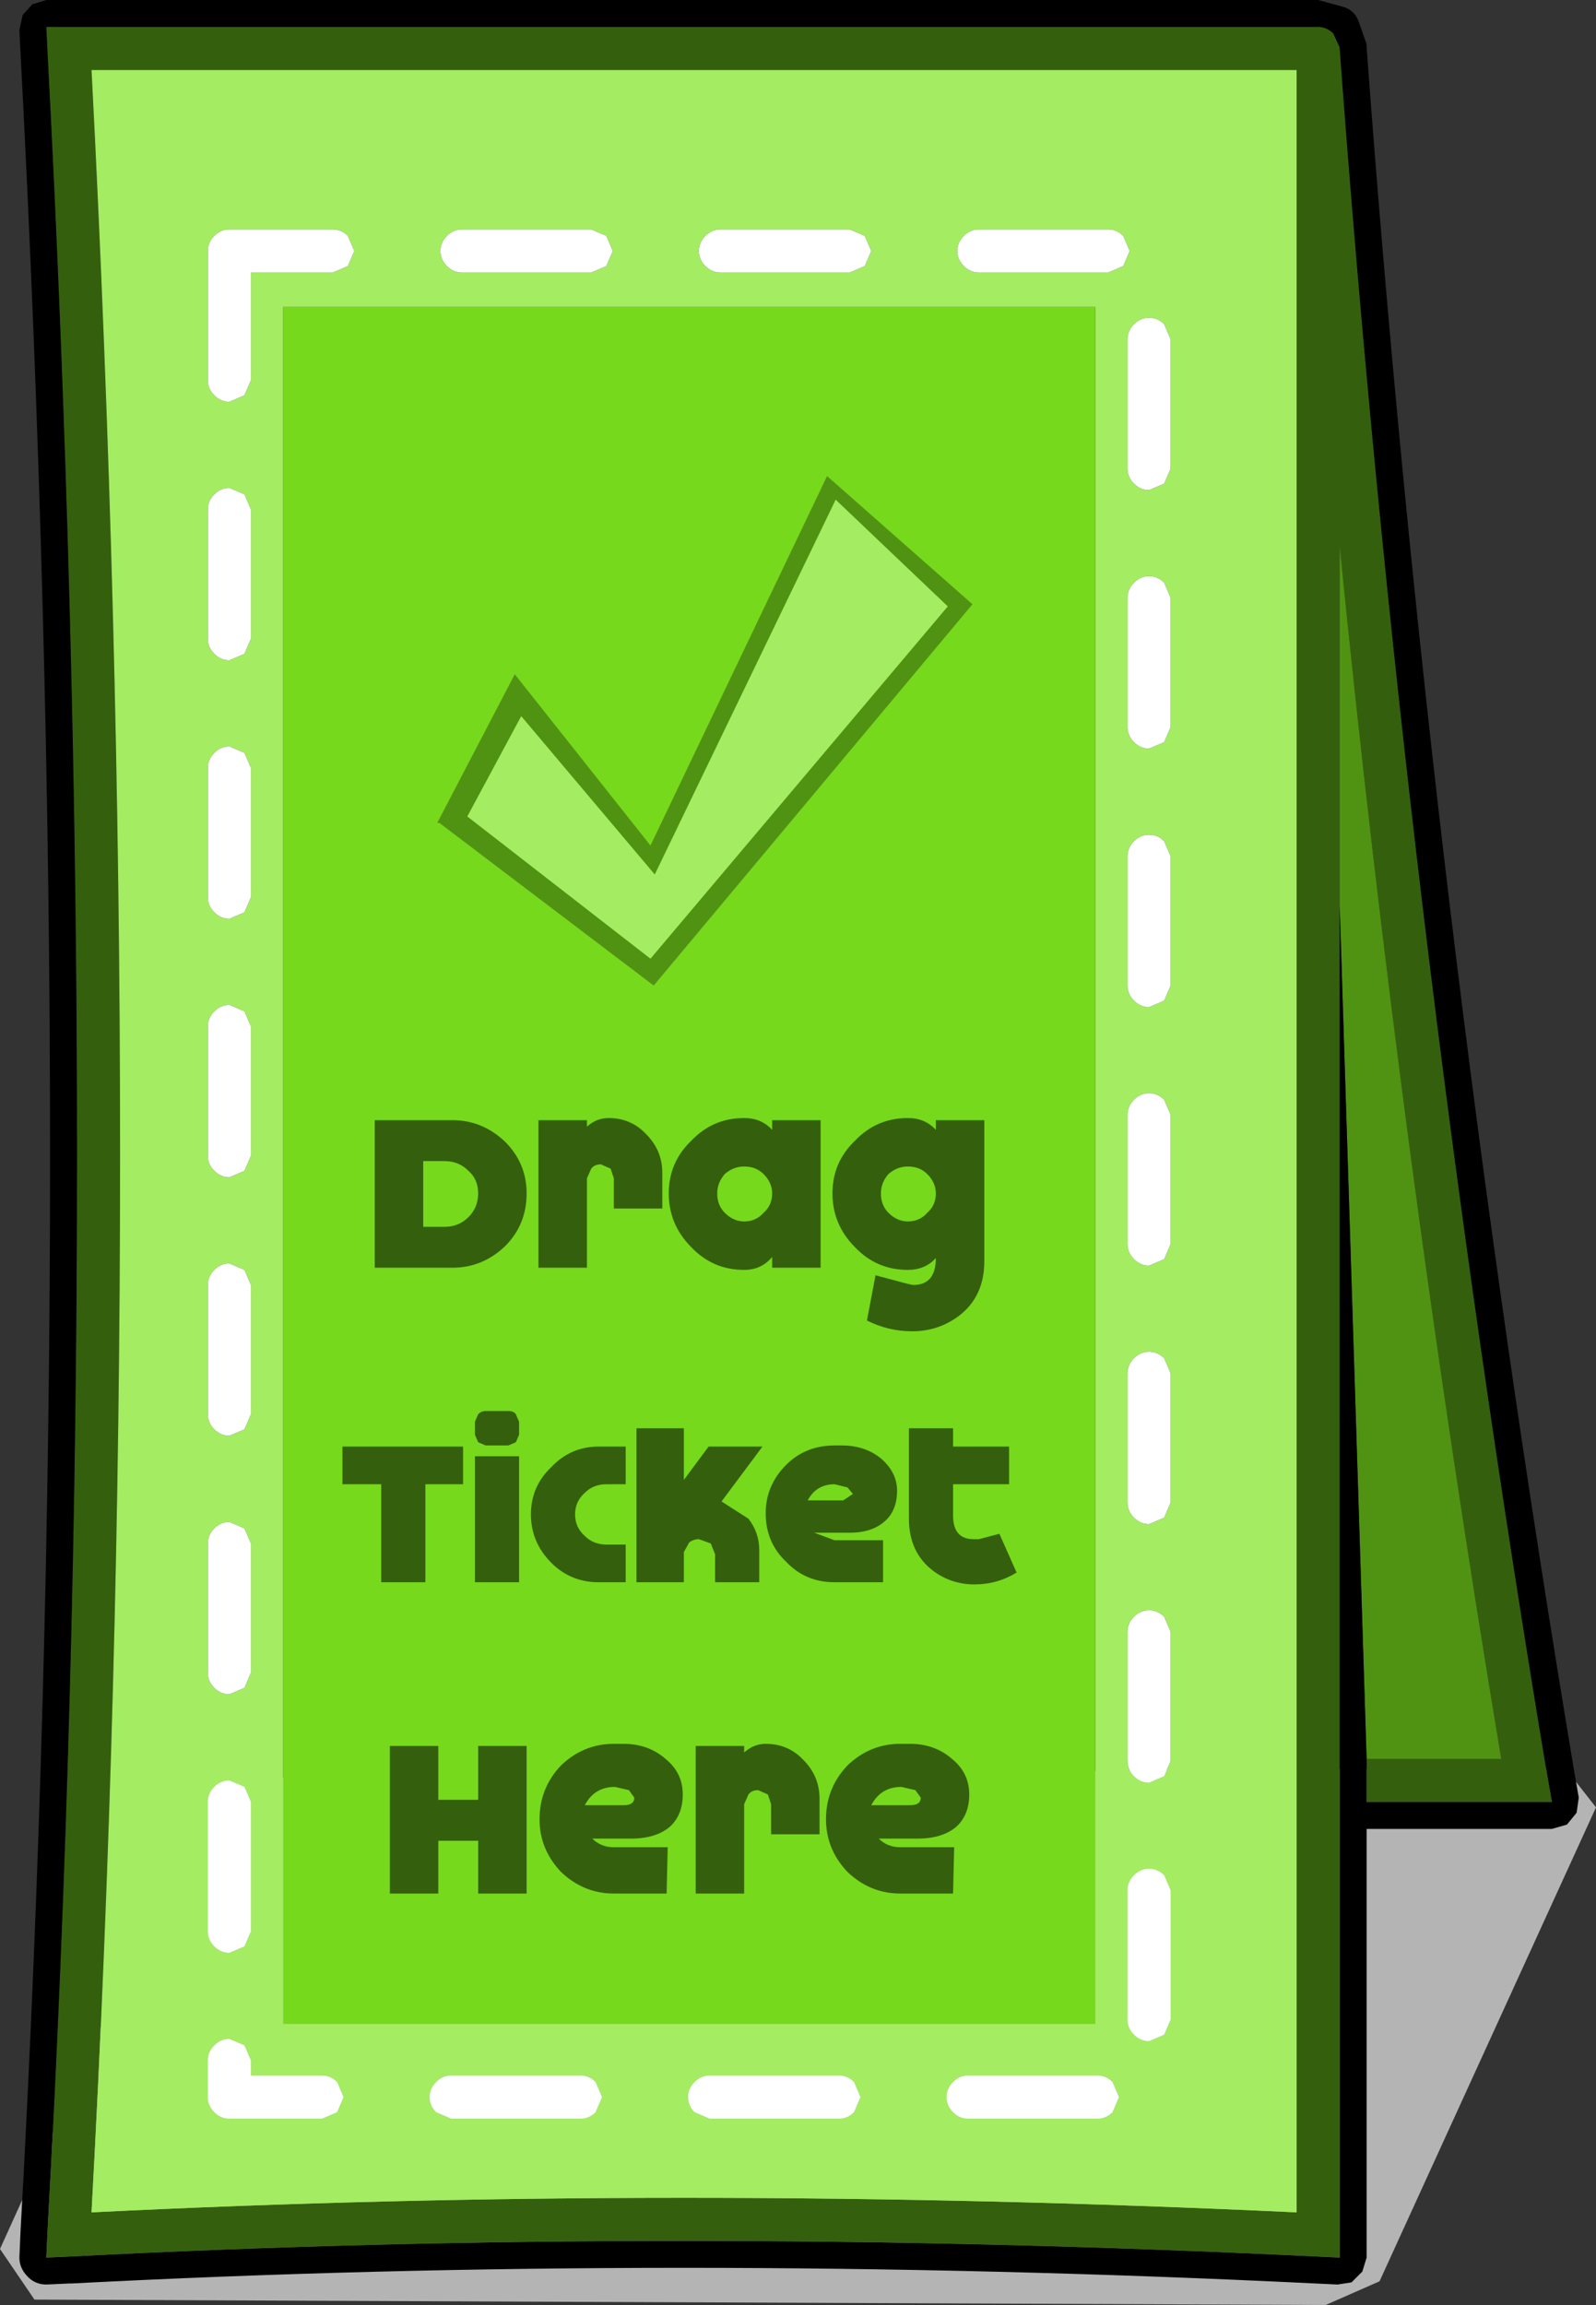 <?xml version="1.0" encoding="UTF-8" standalone="no"?>
<svg xmlns:ffdec="https://www.free-decompiler.com/flash" xmlns:xlink="http://www.w3.org/1999/xlink" ffdec:objectType="shape" height="107.0px" width="74.1px" xmlns="http://www.w3.org/2000/svg">
  <rect width="100%" height="100%" fill="#333333" stroke="none"/>
  <g transform="matrix(1.0, 0.0, 0.0, 1.0, 2.05, 1.25)">
    <path d="M-0.45 105.5 L-2.05 103.15 7.85 81.3 70.6 80.8 72.05 82.65 62.0 104.65 59.5 105.75 -0.45 105.5" fill="#b4b4b4" fill-rule="evenodd" stroke="none"/>
    <path d="M60.15 40.8 L60.15 103.55 59.1 103.5 Q29.2 102.05 1.2 103.5 L0.1 103.55 0.15 102.45 Q2.9 53.1 0.15 1.05 L0.1 0.0 59.15 0.0 Q59.5 0.0 59.8 0.25 L59.85 0.3 60.15 0.95 60.15 1.0 Q63.1 41.1 69.8 81.25 L70.0 82.4 61.4 82.4 61.4 80.4 67.65 80.4 Q62.95 52.25 60.15 24.1 L60.15 40.8 M58.15 2.0 L2.2 2.0 Q4.85 53.0 2.2 101.45 29.3 100.1 58.15 101.45 L58.15 2.0" fill="#34600d" fill-rule="evenodd" stroke="none"/>
    <path d="M42.7 9.7 Q42.4 10.0 42.4 10.4 42.4 10.8 42.7 11.1 43.0 11.4 43.4 11.4 L49.4 11.4 50.1 11.1 50.4 10.4 50.1 9.7 Q49.8 9.4 49.4 9.4 L43.4 9.4 Q43.0 9.4 42.7 9.7 M51.3 13.5 Q50.9 13.5 50.6 13.8 50.3 14.1 50.3 14.5 L50.3 20.5 Q50.3 20.9 50.6 21.2 50.9 21.5 51.3 21.5 L52.0 21.2 52.3 20.5 52.3 14.5 52.0 13.8 Q51.7 13.5 51.3 13.5 M50.6 25.8 Q50.3 26.1 50.3 26.5 L50.3 32.5 Q50.3 32.9 50.6 33.2 50.9 33.5 51.3 33.5 L52.0 33.2 52.3 32.5 52.3 26.5 52.0 25.8 Q51.7 25.5 51.3 25.5 50.9 25.5 50.6 25.8 M50.6 37.8 Q50.3 38.1 50.3 38.5 L50.3 44.5 Q50.3 44.9 50.6 45.2 50.9 45.5 51.3 45.5 L52.0 45.2 52.3 44.5 52.3 38.5 52.0 37.8 Q51.7 37.5 51.3 37.5 50.9 37.5 50.6 37.8 M38.1 9.7 L37.4 9.4 31.4 9.4 Q31.0 9.4 30.7 9.7 30.4 10.0 30.4 10.4 30.4 10.8 30.7 11.1 31.0 11.4 31.4 11.4 L37.4 11.4 38.1 11.1 38.4 10.4 38.1 9.7 M18.4 10.4 Q18.4 10.8 18.7 11.1 19.0 11.4 19.4 11.4 L25.4 11.4 26.1 11.1 26.4 10.4 26.1 9.7 25.4 9.4 19.4 9.4 Q19.0 9.4 18.7 9.7 18.4 10.0 18.4 10.4 M7.6 10.4 L7.6 16.4 Q7.6 16.8 7.9 17.1 8.2 17.4 8.6 17.4 L9.3 17.1 9.6 16.4 9.6 11.4 13.4 11.4 14.1 11.1 14.4 10.4 14.1 9.7 Q13.8 9.4 13.4 9.4 L8.6 9.4 Q8.2 9.4 7.9 9.7 7.6 10.0 7.6 10.4 M7.6 22.4 L7.6 28.4 Q7.6 28.8 7.9 29.1 8.2 29.4 8.6 29.4 L9.3 29.1 9.6 28.4 9.6 22.4 9.3 21.7 8.6 21.4 Q8.2 21.4 7.9 21.7 7.6 22.0 7.6 22.4 M9.6 34.4 L9.3 33.7 8.6 33.4 Q8.2 33.4 7.9 33.7 7.6 34.0 7.6 34.4 L7.6 40.4 Q7.6 40.8 7.9 41.1 8.2 41.4 8.6 41.4 L9.3 41.1 9.6 40.4 9.6 34.4 M9.3 45.7 L8.6 45.4 Q8.2 45.4 7.9 45.7 7.6 46.0 7.6 46.4 L7.6 52.4 Q7.6 52.8 7.9 53.1 8.2 53.4 8.6 53.4 L9.3 53.1 9.6 52.4 9.6 46.4 9.3 45.7 M7.9 57.7 Q7.6 58.0 7.6 58.4 L7.6 64.4 Q7.6 64.8 7.9 65.1 8.2 65.4 8.6 65.4 L9.3 65.1 9.6 64.4 9.6 58.4 9.3 57.7 8.6 57.4 Q8.2 57.4 7.9 57.7 M7.6 70.4 L7.6 76.4 Q7.6 76.8 7.9 77.1 8.2 77.4 8.6 77.4 L9.3 77.1 9.6 76.4 9.6 70.4 9.3 69.7 8.6 69.4 Q8.2 69.4 7.9 69.7 7.6 70.0 7.6 70.4 M9.3 81.7 L8.6 81.4 Q8.2 81.4 7.9 81.7 7.6 82.0 7.6 82.4 L7.6 88.4 Q7.6 88.8 7.9 89.1 8.2 89.4 8.6 89.4 L9.3 89.1 9.6 88.4 9.6 82.4 9.3 81.7 M12.9 95.1 L9.6 95.1 9.6 94.4 9.3 93.7 8.6 93.4 Q8.2 93.4 7.9 93.7 7.6 94.0 7.6 94.4 L7.6 96.1 Q7.6 96.5 7.9 96.8 8.2 97.1 8.6 97.1 L12.9 97.1 13.6 96.8 13.9 96.1 13.6 95.4 Q13.3 95.1 12.9 95.1 M24.9 95.1 L18.9 95.1 Q18.5 95.1 18.2 95.4 17.9 95.7 17.9 96.1 17.9 96.5 18.2 96.8 L18.9 97.1 24.9 97.1 Q25.3 97.1 25.6 96.8 L25.9 96.1 25.6 95.4 Q25.3 95.1 24.9 95.1 M37.6 96.8 L37.9 96.1 37.6 95.4 Q37.3 95.1 36.9 95.1 L30.9 95.1 Q30.5 95.1 30.2 95.4 29.9 95.7 29.9 96.1 29.9 96.5 30.2 96.8 L30.9 97.1 36.9 97.1 Q37.3 97.1 37.6 96.8 M50.6 49.8 Q50.3 50.1 50.3 50.5 L50.3 56.5 Q50.3 56.9 50.6 57.2 50.9 57.5 51.3 57.5 L52.0 57.2 52.3 56.5 52.3 50.5 52.0 49.8 Q51.7 49.5 51.3 49.5 50.9 49.5 50.6 49.8 M50.6 61.8 Q50.3 62.1 50.3 62.5 L50.3 68.5 Q50.3 68.9 50.6 69.2 50.9 69.5 51.3 69.5 L52.0 69.2 52.3 68.5 52.3 62.5 52.0 61.8 Q51.7 61.5 51.3 61.5 50.9 61.5 50.6 61.8 M51.3 73.5 Q50.9 73.5 50.6 73.8 50.3 74.1 50.3 74.5 L50.3 80.5 Q50.3 80.9 50.6 81.2 50.9 81.5 51.3 81.5 L52.0 81.2 52.3 80.5 52.3 74.5 52.0 73.8 Q51.7 73.5 51.3 73.5 M51.3 85.5 Q50.9 85.5 50.6 85.8 50.3 86.1 50.3 86.5 L50.3 92.5 Q50.3 92.9 50.6 93.2 50.9 93.5 51.3 93.5 L52.0 93.2 52.3 92.5 52.3 86.5 52.0 85.8 Q51.7 85.5 51.3 85.5 M42.9 95.1 Q42.5 95.1 42.2 95.4 41.9 95.7 41.9 96.1 41.9 96.5 42.2 96.8 42.5 97.1 42.9 97.1 L48.9 97.1 Q49.3 97.1 49.6 96.8 L49.9 96.1 49.6 95.4 Q49.3 95.1 48.9 95.1 L42.9 95.1 M58.15 2.0 L58.15 101.45 Q29.3 100.1 2.2 101.45 4.85 53.0 2.2 2.0 L58.15 2.0 M48.8 92.7 L48.8 13.0 11.1 13.0 11.1 92.7 48.8 92.7" fill="#a4ec62" fill-rule="evenodd" stroke="none"/>
    <path d="M42.9 95.1 L48.9 95.1 Q49.3 95.1 49.6 95.4 L49.9 96.1 49.6 96.8 Q49.3 97.1 48.9 97.1 L42.9 97.1 Q42.5 97.1 42.2 96.8 41.9 96.5 41.9 96.1 41.9 95.7 42.2 95.4 42.5 95.1 42.9 95.1 M51.3 85.5 Q51.7 85.5 52.0 85.8 L52.3 86.5 52.3 92.5 52.0 93.2 51.3 93.5 Q50.9 93.5 50.6 93.2 50.3 92.9 50.3 92.5 L50.3 86.5 Q50.3 86.1 50.6 85.8 50.9 85.5 51.3 85.5 M51.3 73.5 Q51.7 73.5 52.0 73.8 L52.3 74.5 52.3 80.5 52.0 81.2 51.3 81.5 Q50.9 81.5 50.6 81.2 50.3 80.9 50.3 80.5 L50.3 74.5 Q50.3 74.1 50.6 73.8 50.9 73.5 51.3 73.5 M50.6 61.8 Q50.9 61.5 51.3 61.5 51.7 61.5 52.0 61.8 L52.3 62.5 52.3 68.5 52.0 69.2 51.3 69.5 Q50.9 69.5 50.6 69.2 50.3 68.9 50.3 68.5 L50.3 62.5 Q50.3 62.1 50.6 61.8 M50.6 49.8 Q50.9 49.5 51.3 49.5 51.7 49.5 52.0 49.8 L52.3 50.5 52.3 56.5 52.0 57.2 51.3 57.5 Q50.9 57.5 50.6 57.2 50.3 56.9 50.3 56.5 L50.3 50.5 Q50.3 50.1 50.6 49.8 M37.6 96.8 Q37.3 97.1 36.9 97.1 L30.9 97.1 30.2 96.8 Q29.9 96.5 29.9 96.1 29.9 95.7 30.2 95.4 30.5 95.1 30.9 95.1 L36.9 95.1 Q37.3 95.1 37.6 95.4 L37.9 96.1 37.6 96.8 M24.9 95.1 Q25.3 95.1 25.6 95.4 L25.9 96.1 25.6 96.8 Q25.3 97.1 24.9 97.1 L18.9 97.1 18.2 96.8 Q17.9 96.5 17.9 96.1 17.9 95.7 18.2 95.4 18.5 95.1 18.9 95.1 L24.9 95.1 M12.9 95.1 Q13.3 95.1 13.6 95.4 L13.9 96.1 13.6 96.8 12.9 97.1 8.6 97.1 Q8.2 97.1 7.9 96.8 7.6 96.5 7.6 96.1 L7.6 94.4 Q7.6 94.0 7.9 93.7 8.2 93.4 8.6 93.4 L9.3 93.7 9.6 94.4 9.6 95.1 12.9 95.1 M9.3 81.7 L9.6 82.4 9.6 88.4 9.3 89.1 8.6 89.4 Q8.2 89.4 7.9 89.1 7.6 88.8 7.6 88.4 L7.6 82.4 Q7.6 82.0 7.9 81.7 8.2 81.4 8.6 81.4 L9.3 81.7 M7.6 70.4 Q7.6 70.0 7.9 69.7 8.2 69.4 8.6 69.4 L9.3 69.7 9.6 70.4 9.6 76.4 9.3 77.1 8.6 77.4 Q8.2 77.4 7.9 77.1 7.6 76.8 7.6 76.4 L7.6 70.4 M7.9 57.7 Q8.2 57.4 8.6 57.4 L9.3 57.7 9.6 58.4 9.6 64.4 9.3 65.1 8.6 65.4 Q8.2 65.4 7.9 65.1 7.6 64.8 7.6 64.4 L7.6 58.4 Q7.6 58.0 7.9 57.7 M9.3 45.7 L9.6 46.4 9.6 52.4 9.3 53.1 8.6 53.4 Q8.2 53.4 7.9 53.1 7.6 52.8 7.6 52.4 L7.6 46.4 Q7.6 46.0 7.9 45.7 8.2 45.4 8.6 45.4 L9.3 45.7 M9.6 34.4 L9.6 40.4 9.3 41.1 8.6 41.4 Q8.2 41.4 7.9 41.1 7.6 40.8 7.6 40.4 L7.6 34.4 Q7.6 34.0 7.9 33.7 8.2 33.4 8.6 33.4 L9.3 33.7 9.6 34.4 M7.6 22.4 Q7.6 22.0 7.9 21.7 8.2 21.4 8.6 21.4 L9.3 21.7 9.6 22.4 9.6 28.4 9.3 29.1 8.6 29.4 Q8.2 29.4 7.9 29.1 7.6 28.8 7.6 28.4 L7.6 22.4 M7.6 10.4 Q7.6 10.0 7.9 9.7 8.2 9.4 8.6 9.4 L13.4 9.4 Q13.8 9.4 14.1 9.7 L14.4 10.4 14.1 11.1 13.4 11.4 9.6 11.4 9.6 16.4 9.3 17.1 8.6 17.4 Q8.2 17.4 7.9 17.1 7.6 16.8 7.6 16.4 L7.6 10.4 M18.4 10.4 Q18.4 10.0 18.7 9.7 19.0 9.4 19.4 9.4 L25.4 9.4 26.1 9.7 26.4 10.4 26.1 11.1 25.4 11.4 19.4 11.4 Q19.0 11.4 18.7 11.1 18.4 10.8 18.4 10.4 M38.1 9.7 L38.4 10.4 38.1 11.1 37.4 11.4 31.4 11.4 Q31.0 11.4 30.7 11.1 30.4 10.8 30.4 10.4 30.4 10.0 30.7 9.7 31.0 9.4 31.4 9.4 L37.4 9.4 38.1 9.7 M50.6 37.8 Q50.9 37.5 51.3 37.5 51.7 37.5 52.0 37.8 L52.3 38.5 52.3 44.5 52.0 45.2 51.3 45.5 Q50.9 45.5 50.6 45.2 50.3 44.9 50.3 44.5 L50.3 38.5 Q50.3 38.1 50.6 37.8 M50.6 25.8 Q50.9 25.5 51.3 25.5 51.7 25.5 52.0 25.8 L52.3 26.5 52.3 32.5 52.0 33.2 51.3 33.5 Q50.9 33.5 50.6 33.2 50.3 32.9 50.3 32.5 L50.3 26.5 Q50.3 26.1 50.6 25.8 M51.3 13.5 Q51.7 13.5 52.0 13.8 L52.3 14.5 52.3 20.5 52.0 21.2 51.3 21.5 Q50.9 21.5 50.6 21.2 50.3 20.9 50.3 20.5 L50.3 14.5 Q50.3 14.1 50.6 13.8 50.9 13.5 51.3 13.5 M42.7 9.7 Q43.0 9.4 43.4 9.4 L49.4 9.4 Q49.8 9.4 50.1 9.7 L50.4 10.4 50.1 11.1 49.4 11.4 43.4 11.4 Q43.0 11.4 42.7 11.1 42.4 10.8 42.4 10.4 42.4 10.0 42.7 9.7" fill="#ffffff" fill-rule="evenodd" stroke="none"/>
    <path d="M60.15 40.8 L60.15 24.1 Q62.95 52.25 67.65 80.4 L61.4 80.4 60.15 40.8" fill="#509313" fill-rule="evenodd" stroke="none"/>
    <path d="M48.8 92.7 L11.1 92.7 11.1 13.0 48.8 13.0 48.8 92.7" fill="#76d91c" fill-rule="evenodd" stroke="none"/>
    <path d="M60.25 -0.95 Q60.85 -0.8 61.05 -0.2 L61.4 0.8 61.4 0.95 Q64.35 41.0 71.05 81.05 L71.25 82.2 71.15 82.9 70.7 83.45 70.0 83.65 61.4 83.65 61.4 103.55 61.2 104.2 60.7 104.7 60.05 104.8 59.0 104.75 Q29.2 103.3 1.3 104.75 L1.2 104.75 0.1 104.8 Q-0.4 104.8 -0.75 104.45 -1.15 104.05 -1.15 103.55 L-1.1 102.4 Q1.65 53.1 -1.1 1.15 L-1.15 0.15 -1.0 -0.55 -0.55 -1.05 0.1 -1.25 59.15 -1.25 60.25 -0.95 M61.4 80.4 L61.4 82.4 70.0 82.4 69.8 81.25 Q63.1 41.1 60.15 1.0 L60.15 0.95 59.85 0.3 59.8 0.25 Q59.5 0.0 59.15 0.0 L0.1 0.0 0.15 1.05 Q2.9 53.1 0.15 102.45 L0.1 103.55 1.2 103.5 Q29.2 102.05 59.1 103.5 L60.15 103.55 60.15 40.8 61.4 80.4" fill="#000000" fill-rule="evenodd" stroke="none"/>
    <path d="M41.4 54.15 Q41.4 53.65 41.0 53.25 40.65 52.9 40.1 52.9 39.6 52.9 39.2 53.25 38.85 53.65 38.85 54.15 38.85 54.7 39.2 55.05 39.6 55.45 40.1 55.45 40.65 55.45 41.0 55.05 41.4 54.7 41.4 54.15 M41.4 50.75 L43.65 50.75 43.65 57.3 Q43.65 58.95 42.45 59.85 41.5 60.55 40.3 60.55 39.2 60.55 38.2 60.05 L38.6 57.95 40.1 58.35 40.35 58.4 Q41.4 58.4 41.4 57.15 40.9 57.7 40.1 57.7 38.65 57.7 37.65 56.65 36.6 55.6 36.6 54.15 36.6 52.7 37.65 51.7 38.65 50.65 40.1 50.65 40.9 50.65 41.4 51.2 L41.4 50.75 M33.8 51.2 L33.8 50.75 36.05 50.75 36.05 57.6 33.8 57.6 33.8 57.1 Q33.3 57.7 32.5 57.7 31.05 57.7 30.05 56.65 29.0 55.6 29.0 54.15 29.0 52.7 30.05 51.7 31.05 50.65 32.5 50.65 33.3 50.65 33.8 51.2 M31.25 54.15 Q31.25 54.7 31.6 55.05 32.0 55.45 32.5 55.45 33.05 55.45 33.4 55.05 33.8 54.7 33.8 54.15 33.8 53.65 33.4 53.25 33.05 52.9 32.5 52.9 32.0 52.9 31.6 53.25 31.25 53.65 31.25 54.15 M26.2 50.65 Q27.25 50.65 27.95 51.4 28.7 52.15 28.7 53.2 L28.7 54.85 26.45 54.85 26.45 53.45 26.3 53.0 25.85 52.8 Q25.55 52.8 25.4 53.0 L25.2 53.45 25.2 57.6 22.95 57.6 22.95 50.75 25.2 50.75 25.2 51.05 Q25.65 50.65 26.2 50.65 M22.4 54.15 Q22.4 55.6 21.4 56.6 20.35 57.6 18.95 57.6 L15.35 57.6 15.35 50.75 18.95 50.75 Q20.35 50.75 21.4 51.75 22.4 52.75 22.4 54.15 M27.0 67.65 L26.1 67.65 Q25.5 67.65 25.1 68.05 24.65 68.45 24.65 69.05 24.65 69.65 25.1 70.05 25.5 70.45 26.1 70.45 L27.0 70.45 27.0 72.2 25.75 72.2 Q24.45 72.2 23.55 71.3 22.6 70.35 22.6 69.05 22.6 67.75 23.55 66.85 24.45 65.9 25.75 65.9 L27.0 65.9 27.0 67.65 M27.5 65.05 L29.7 65.05 29.7 67.45 30.85 65.9 33.35 65.9 31.45 68.45 32.7 69.25 Q33.2 69.9 33.2 70.7 L33.2 72.2 31.15 72.2 31.15 70.9 30.95 70.4 30.4 70.2 Q30.15 70.2 29.95 70.35 L29.7 70.8 29.7 72.2 27.5 72.2 27.5 65.05 M20.5 64.25 L21.55 64.25 Q21.8 64.25 21.9 64.4 L22.05 64.75 22.05 65.35 21.9 65.7 21.55 65.85 20.5 65.85 20.15 65.7 20.0 65.35 20.0 64.75 20.15 64.4 Q20.3 64.25 20.5 64.25 M22.05 66.35 L22.05 72.2 20.0 72.2 20.0 66.35 22.05 66.35 M36.7 67.65 Q35.85 67.65 35.45 68.4 L37.1 68.4 37.55 68.1 37.3 67.8 36.7 67.65 M37.05 65.85 Q38.1 65.85 38.85 66.45 39.6 67.1 39.6 67.95 39.6 68.85 39.05 69.35 38.45 69.9 37.4 69.9 L35.75 69.9 36.7 70.25 38.95 70.25 38.95 72.2 36.7 72.2 Q35.35 72.2 34.45 71.25 33.5 70.35 33.5 69.0 33.5 67.7 34.45 66.75 35.35 65.85 36.7 65.85 L37.05 65.85 M44.8 67.65 L42.2 67.65 42.2 69.1 Q42.2 70.2 43.15 70.2 L43.4 70.2 44.35 69.95 45.15 71.75 Q44.25 72.3 43.2 72.3 42.1 72.3 41.25 71.65 40.15 70.8 40.15 69.25 L40.15 65.05 42.2 65.05 42.2 65.9 44.8 65.9 44.8 67.65 M20.15 54.15 Q20.15 53.5 19.7 53.1 19.25 52.65 18.6 52.65 L17.6 52.65 17.6 55.7 18.6 55.7 Q19.25 55.7 19.7 55.25 20.15 54.8 20.15 54.15 M13.85 65.9 L19.45 65.9 19.45 67.65 17.7 67.65 17.7 72.2 15.65 72.2 15.65 67.65 13.85 67.65 13.85 65.9 M22.4 79.8 L22.4 86.65 20.15 86.65 20.15 84.2 18.3 84.2 18.3 86.65 16.05 86.65 16.05 79.8 18.3 79.8 18.3 82.3 20.15 82.3 20.15 79.8 22.4 79.8 M42.15 80.4 Q42.95 81.05 42.95 82.05 42.95 83.0 42.35 83.55 41.7 84.1 40.55 84.1 L38.75 84.1 Q39.15 84.5 39.75 84.5 L42.25 84.5 42.2 86.65 39.75 86.65 Q38.35 86.65 37.3 85.65 36.3 84.6 36.3 83.2 36.3 81.75 37.3 80.7 38.35 79.7 39.75 79.7 L40.2 79.7 Q41.35 79.7 42.15 80.4 M32.5 79.8 L32.5 80.1 Q32.95 79.7 33.5 79.7 34.55 79.7 35.25 80.45 36.0 81.2 36.0 82.25 L36.0 83.9 33.75 83.9 33.75 82.5 33.6 82.05 33.15 81.85 Q32.85 81.85 32.7 82.05 L32.5 82.5 32.5 86.65 30.25 86.65 30.25 79.8 32.5 79.8 M40.45 81.85 L39.8 81.7 Q38.85 81.7 38.4 82.55 L40.2 82.55 Q40.7 82.55 40.7 82.2 L40.45 81.85 M28.85 80.4 Q29.65 81.05 29.65 82.05 29.65 83.0 29.05 83.55 28.4 84.1 27.25 84.1 L25.45 84.1 Q25.85 84.5 26.45 84.5 L28.95 84.5 28.9 86.65 26.45 86.65 Q25.05 86.65 24.0 85.65 23.0 84.6 23.0 83.2 23.0 81.75 24.0 80.7 25.05 79.7 26.45 79.7 L26.9 79.7 Q28.05 79.7 28.85 80.4 M27.15 81.85 L26.5 81.7 Q25.55 81.7 25.1 82.55 L26.9 82.55 Q27.4 82.55 27.4 82.2 L27.15 81.85" fill="#34600d" fill-rule="evenodd" stroke="none"/>
    <path d="M36.35 20.85 L43.1 26.8 28.3 44.5 18.35 36.95 18.25 36.95 21.85 30.05 28.15 38.0 36.35 20.85 M41.95 26.9 L36.75 21.95 28.35 39.35 22.15 32.0 19.65 36.65 28.15 43.25 41.95 26.9" fill="#509313" fill-rule="evenodd" stroke="none"/>
    <path d="M41.95 26.9 L28.15 43.25 19.65 36.65 22.15 32.0 28.35 39.35 36.75 21.95 41.95 26.9" fill="#a4ec62" fill-rule="evenodd" stroke="none"/>
  </g>
</svg>
